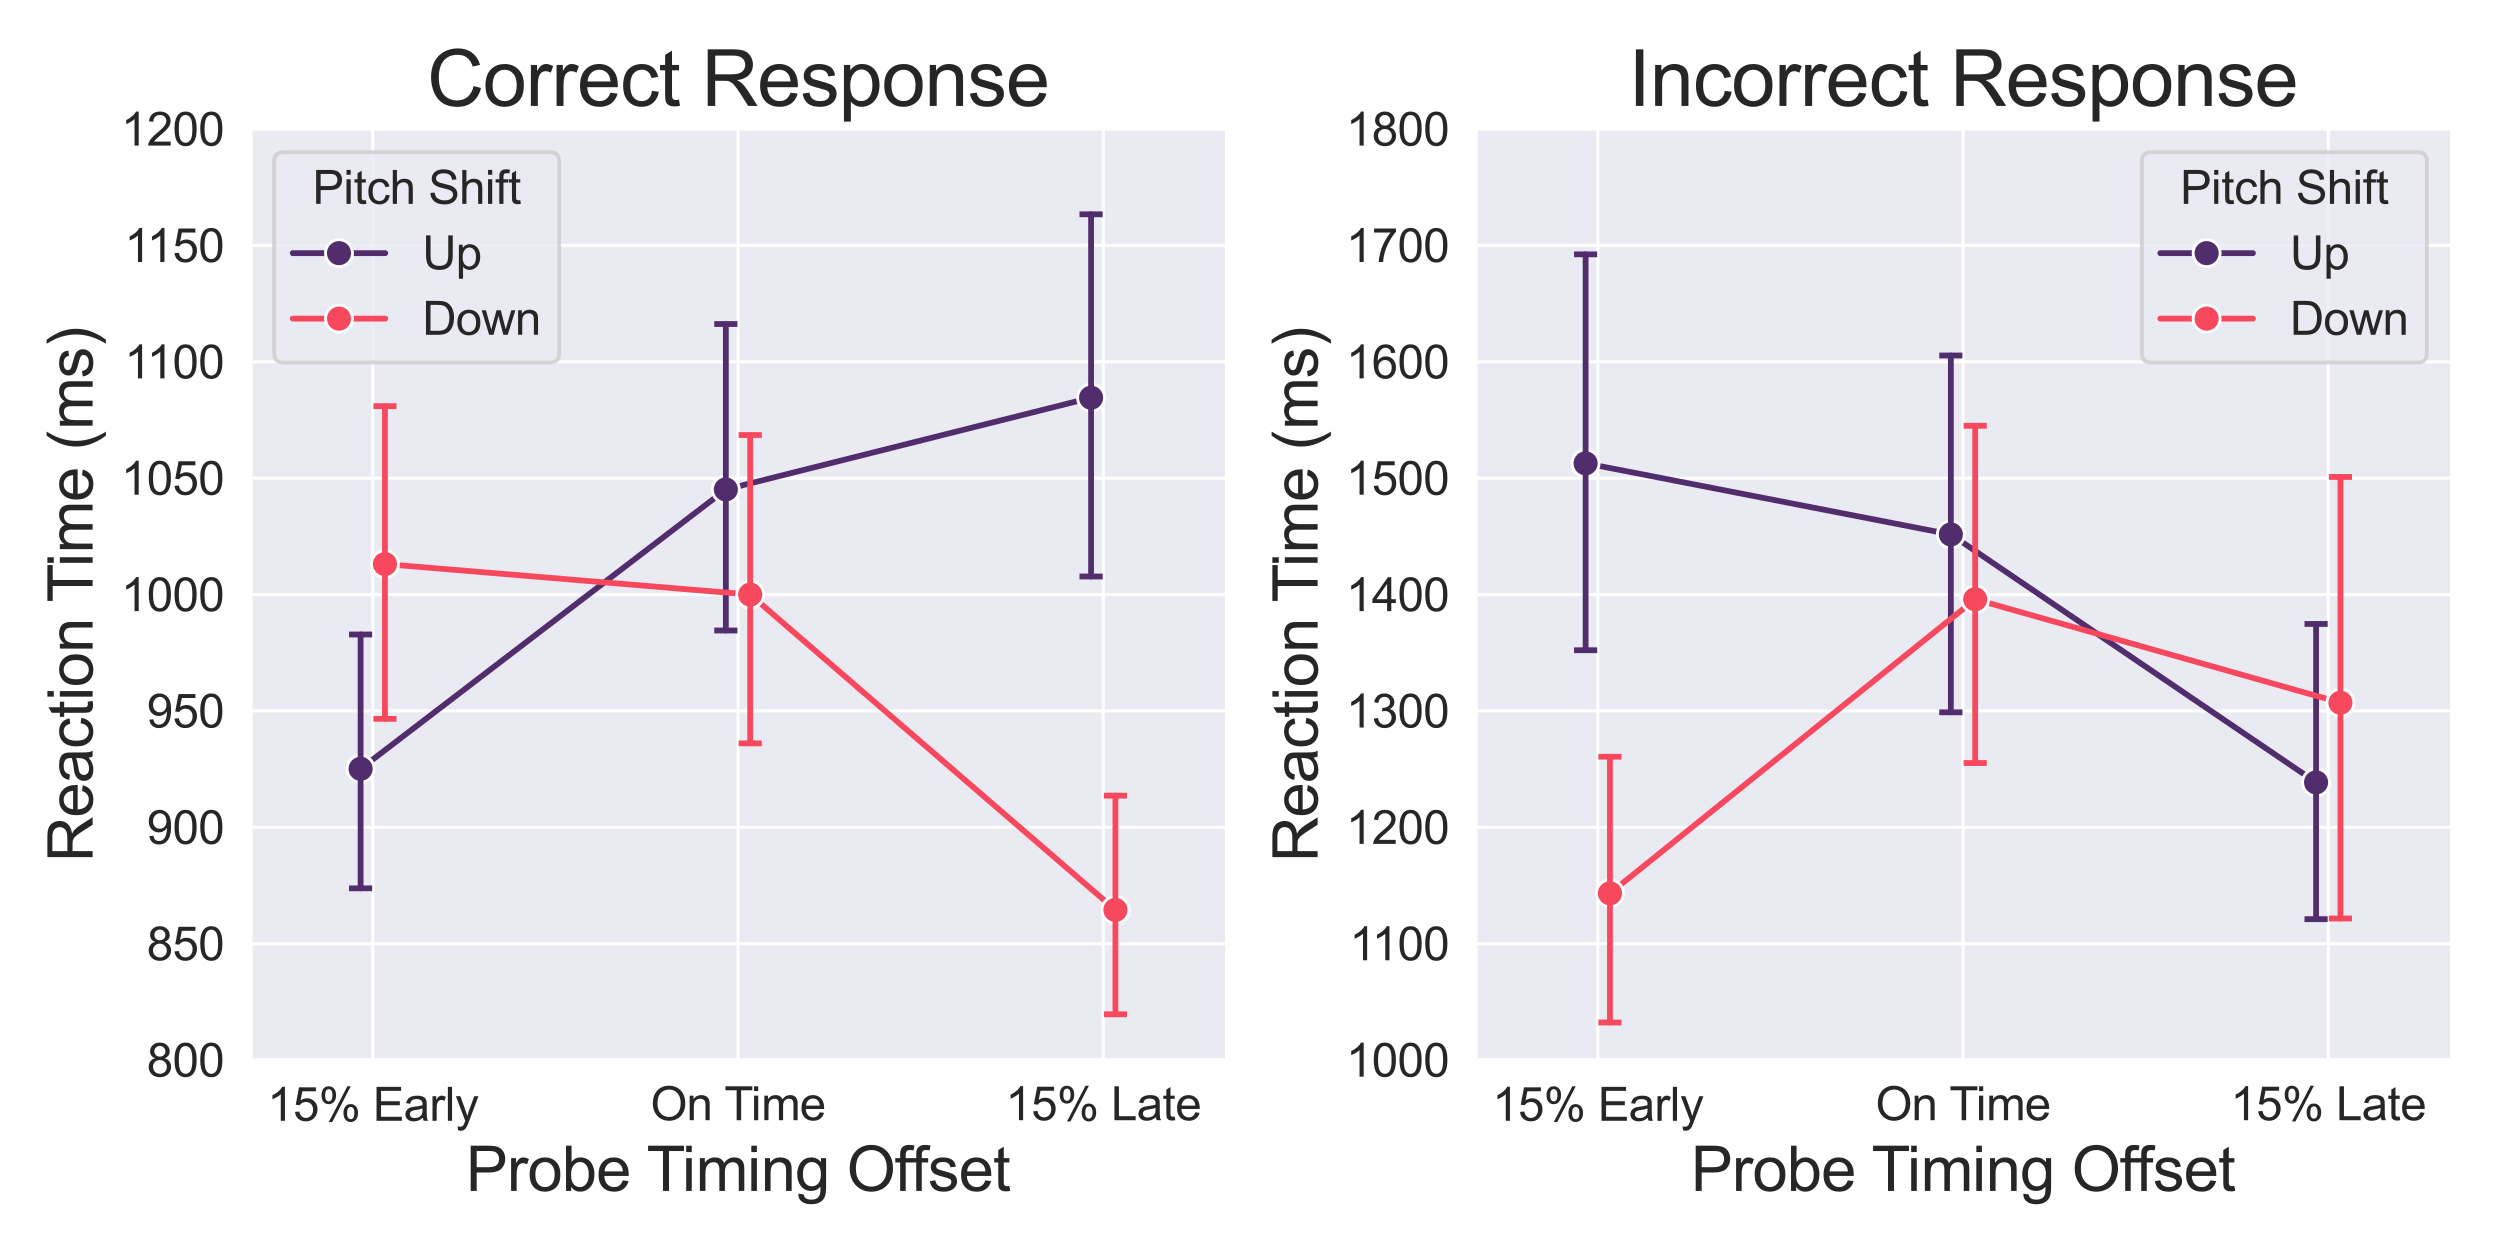 <?xml version="1.0" encoding="utf-8" standalone="no"?>
<!DOCTYPE svg PUBLIC "-//W3C//DTD SVG 1.1//EN"
  "http://www.w3.org/Graphics/SVG/1.1/DTD/svg11.dtd">
<svg xmlns:xlink="http://www.w3.org/1999/xlink" width="648pt" height="324pt" viewBox="0 0 648 324" xmlns="http://www.w3.org/2000/svg" version="1.1">
 <defs>
  <style type="text/css">*{stroke-linejoin: round; stroke-linecap: butt}</style>
 </defs>
 <g id="figure_1">
  <g id="patch_1">
   <path d="M 0 324 
L 648 324 
L 648 0 
L 0 0 
z
" style="fill: #ffffff"/>
  </g>
  <g id="axes_1">
   <g id="patch_2">
    <path d="M 65.067 274.772 
L 317.52 274.772 
L 317.52 33.45 
L 65.067 33.45 
z
" style="fill: #eaeaf2"/>
   </g>
   <g id="matplotlib.axis_1">
    <g id="xtick_1">
     <g id="line2d_1">
      <path d="M 96.624 274.772 
L 96.624 33.45 
" clip-path="url(#p7224789124)" style="fill: none; stroke: #ffffff; stroke-width: 0.8; stroke-linecap: round"/>
     </g>
     <g id="text_1">
      <!-- 15% Early -->
      <g style="fill: #262626" transform="translate(69.279 290.508) scale(0.12 -0.12)">
       <defs>
        <path id="ArialMT-31" d="M 2384 0 
L 1822 0 
L 1822 3584 
Q 1619 3391 1289 3197 
Q 959 3003 697 2906 
L 697 3450 
Q 1169 3672 1522 3987 
Q 1875 4303 2022 4600 
L 2384 4600 
L 2384 0 
z
" transform="scale(0.016)"/>
        <path id="ArialMT-35" d="M 266 1200 
L 856 1250 
Q 922 819 1161 601 
Q 1400 384 1738 384 
Q 2144 384 2425 690 
Q 2706 997 2706 1503 
Q 2706 1984 2436 2262 
Q 2166 2541 1728 2541 
Q 1456 2541 1237 2417 
Q 1019 2294 894 2097 
L 366 2166 
L 809 4519 
L 3088 4519 
L 3088 3981 
L 1259 3981 
L 1013 2750 
Q 1425 3038 1878 3038 
Q 2478 3038 2890 2622 
Q 3303 2206 3303 1553 
Q 3303 931 2941 478 
Q 2500 -78 1738 -78 
Q 1113 -78 717 272 
Q 322 622 266 1200 
z
" transform="scale(0.016)"/>
        <path id="ArialMT-25" d="M 372 3481 
Q 372 3972 619 4315 
Q 866 4659 1334 4659 
Q 1766 4659 2048 4351 
Q 2331 4044 2331 3447 
Q 2331 2866 2045 2552 
Q 1759 2238 1341 2238 
Q 925 2238 648 2547 
Q 372 2856 372 3481 
z
M 1350 4272 
Q 1141 4272 1002 4090 
Q 863 3909 863 3425 
Q 863 2984 1003 2804 
Q 1144 2625 1350 2625 
Q 1563 2625 1702 2806 
Q 1841 2988 1841 3469 
Q 1841 3913 1700 4092 
Q 1559 4272 1350 4272 
z
M 1353 -169 
L 3859 4659 
L 4316 4659 
L 1819 -169 
L 1353 -169 
z
M 3334 1075 
Q 3334 1569 3581 1911 
Q 3828 2253 4300 2253 
Q 4731 2253 5014 1945 
Q 5297 1638 5297 1041 
Q 5297 459 5011 145 
Q 4725 -169 4303 -169 
Q 3888 -169 3611 142 
Q 3334 453 3334 1075 
z
M 4316 1866 
Q 4103 1866 3964 1684 
Q 3825 1503 3825 1019 
Q 3825 581 3965 400 
Q 4106 219 4313 219 
Q 4528 219 4667 400 
Q 4806 581 4806 1063 
Q 4806 1506 4665 1686 
Q 4525 1866 4316 1866 
z
" transform="scale(0.016)"/>
        <path id="ArialMT-20" transform="scale(0.016)"/>
        <path id="ArialMT-45" d="M 506 0 
L 506 4581 
L 3819 4581 
L 3819 4041 
L 1113 4041 
L 1113 2638 
L 3647 2638 
L 3647 2100 
L 1113 2100 
L 1113 541 
L 3925 541 
L 3925 0 
L 506 0 
z
" transform="scale(0.016)"/>
        <path id="ArialMT-61" d="M 2588 409 
Q 2275 144 1986 34 
Q 1697 -75 1366 -75 
Q 819 -75 525 192 
Q 231 459 231 875 
Q 231 1119 342 1320 
Q 453 1522 633 1644 
Q 813 1766 1038 1828 
Q 1203 1872 1538 1913 
Q 2219 1994 2541 2106 
Q 2544 2222 2544 2253 
Q 2544 2597 2384 2738 
Q 2169 2928 1744 2928 
Q 1347 2928 1158 2789 
Q 969 2650 878 2297 
L 328 2372 
Q 403 2725 575 2942 
Q 747 3159 1072 3276 
Q 1397 3394 1825 3394 
Q 2250 3394 2515 3294 
Q 2781 3194 2906 3042 
Q 3031 2891 3081 2659 
Q 3109 2516 3109 2141 
L 3109 1391 
Q 3109 606 3145 398 
Q 3181 191 3288 0 
L 2700 0 
Q 2613 175 2588 409 
z
M 2541 1666 
Q 2234 1541 1622 1453 
Q 1275 1403 1131 1340 
Q 988 1278 909 1158 
Q 831 1038 831 891 
Q 831 666 1001 516 
Q 1172 366 1500 366 
Q 1825 366 2078 508 
Q 2331 650 2450 897 
Q 2541 1088 2541 1459 
L 2541 1666 
z
" transform="scale(0.016)"/>
        <path id="ArialMT-72" d="M 416 0 
L 416 3319 
L 922 3319 
L 922 2816 
Q 1116 3169 1280 3281 
Q 1444 3394 1641 3394 
Q 1925 3394 2219 3213 
L 2025 2691 
Q 1819 2813 1613 2813 
Q 1428 2813 1281 2702 
Q 1134 2591 1072 2394 
Q 978 2094 978 1738 
L 978 0 
L 416 0 
z
" transform="scale(0.016)"/>
        <path id="ArialMT-6c" d="M 409 0 
L 409 4581 
L 972 4581 
L 972 0 
L 409 0 
z
" transform="scale(0.016)"/>
        <path id="ArialMT-79" d="M 397 -1278 
L 334 -750 
Q 519 -800 656 -800 
Q 844 -800 956 -737 
Q 1069 -675 1141 -563 
Q 1194 -478 1313 -144 
Q 1328 -97 1363 -6 
L 103 3319 
L 709 3319 
L 1400 1397 
Q 1534 1031 1641 628 
Q 1738 1016 1872 1384 
L 2581 3319 
L 3144 3319 
L 1881 -56 
Q 1678 -603 1566 -809 
Q 1416 -1088 1222 -1217 
Q 1028 -1347 759 -1347 
Q 597 -1347 397 -1278 
z
" transform="scale(0.016)"/>
       </defs>
       <use xlink:href="#ArialMT-31"/>
       <use xlink:href="#ArialMT-35" x="55.615"/>
       <use xlink:href="#ArialMT-25" x="111.23"/>
       <use xlink:href="#ArialMT-20" x="200.146"/>
       <use xlink:href="#ArialMT-45" x="227.93"/>
       <use xlink:href="#ArialMT-61" x="294.629"/>
       <use xlink:href="#ArialMT-72" x="350.244"/>
       <use xlink:href="#ArialMT-6c" x="383.545"/>
       <use xlink:href="#ArialMT-79" x="405.762"/>
      </g>
     </g>
    </g>
    <g id="xtick_2">
     <g id="line2d_2">
      <path d="M 191.294 274.772 
L 191.294 33.45 
" clip-path="url(#p7224789124)" style="fill: none; stroke: #ffffff; stroke-width: 0.8; stroke-linecap: round"/>
     </g>
     <g id="text_2">
      <!-- On Time -->
      <g style="fill: #262626" transform="translate(168.621 290.362) scale(0.12 -0.12)">
       <defs>
        <path id="ArialMT-4f" d="M 309 2231 
Q 309 3372 921 4017 
Q 1534 4663 2503 4663 
Q 3138 4663 3647 4359 
Q 4156 4056 4423 3514 
Q 4691 2972 4691 2284 
Q 4691 1588 4409 1038 
Q 4128 488 3612 205 
Q 3097 -78 2500 -78 
Q 1853 -78 1343 234 
Q 834 547 571 1087 
Q 309 1628 309 2231 
z
M 934 2222 
Q 934 1394 1379 917 
Q 1825 441 2497 441 
Q 3181 441 3623 922 
Q 4066 1403 4066 2288 
Q 4066 2847 3877 3264 
Q 3688 3681 3323 3911 
Q 2959 4141 2506 4141 
Q 1863 4141 1398 3698 
Q 934 3256 934 2222 
z
" transform="scale(0.016)"/>
        <path id="ArialMT-6e" d="M 422 0 
L 422 3319 
L 928 3319 
L 928 2847 
Q 1294 3394 1984 3394 
Q 2284 3394 2536 3286 
Q 2788 3178 2913 3003 
Q 3038 2828 3088 2588 
Q 3119 2431 3119 2041 
L 3119 0 
L 2556 0 
L 2556 2019 
Q 2556 2363 2490 2533 
Q 2425 2703 2258 2804 
Q 2091 2906 1866 2906 
Q 1506 2906 1245 2678 
Q 984 2450 984 1813 
L 984 0 
L 422 0 
z
" transform="scale(0.016)"/>
        <path id="ArialMT-54" d="M 1659 0 
L 1659 4041 
L 150 4041 
L 150 4581 
L 3781 4581 
L 3781 4041 
L 2266 4041 
L 2266 0 
L 1659 0 
z
" transform="scale(0.016)"/>
        <path id="ArialMT-69" d="M 425 3934 
L 425 4581 
L 988 4581 
L 988 3934 
L 425 3934 
z
M 425 0 
L 425 3319 
L 988 3319 
L 988 0 
L 425 0 
z
" transform="scale(0.016)"/>
        <path id="ArialMT-6d" d="M 422 0 
L 422 3319 
L 925 3319 
L 925 2853 
Q 1081 3097 1340 3245 
Q 1600 3394 1931 3394 
Q 2300 3394 2536 3241 
Q 2772 3088 2869 2813 
Q 3263 3394 3894 3394 
Q 4388 3394 4653 3120 
Q 4919 2847 4919 2278 
L 4919 0 
L 4359 0 
L 4359 2091 
Q 4359 2428 4304 2576 
Q 4250 2725 4106 2815 
Q 3963 2906 3769 2906 
Q 3419 2906 3187 2673 
Q 2956 2441 2956 1928 
L 2956 0 
L 2394 0 
L 2394 2156 
Q 2394 2531 2256 2718 
Q 2119 2906 1806 2906 
Q 1569 2906 1367 2781 
Q 1166 2656 1075 2415 
Q 984 2175 984 1722 
L 984 0 
L 422 0 
z
" transform="scale(0.016)"/>
        <path id="ArialMT-65" d="M 2694 1069 
L 3275 997 
Q 3138 488 2766 206 
Q 2394 -75 1816 -75 
Q 1088 -75 661 373 
Q 234 822 234 1631 
Q 234 2469 665 2931 
Q 1097 3394 1784 3394 
Q 2450 3394 2872 2941 
Q 3294 2488 3294 1666 
Q 3294 1616 3291 1516 
L 816 1516 
Q 847 969 1125 678 
Q 1403 388 1819 388 
Q 2128 388 2347 550 
Q 2566 713 2694 1069 
z
M 847 1978 
L 2700 1978 
Q 2663 2397 2488 2606 
Q 2219 2931 1791 2931 
Q 1403 2931 1139 2672 
Q 875 2413 847 1978 
z
" transform="scale(0.016)"/>
       </defs>
       <use xlink:href="#ArialMT-4f"/>
       <use xlink:href="#ArialMT-6e" x="77.783"/>
       <use xlink:href="#ArialMT-20" x="133.398"/>
       <use xlink:href="#ArialMT-54" x="159.432"/>
       <use xlink:href="#ArialMT-69" x="216.766"/>
       <use xlink:href="#ArialMT-6d" x="238.982"/>
       <use xlink:href="#ArialMT-65" x="322.283"/>
      </g>
     </g>
    </g>
    <g id="xtick_3">
     <g id="line2d_3">
      <path d="M 285.963 274.772 
L 285.963 33.45 
" clip-path="url(#p7224789124)" style="fill: none; stroke: #ffffff; stroke-width: 0.8; stroke-linecap: round"/>
     </g>
     <g id="text_3">
      <!-- 15% Late -->
      <g style="fill: #262626" transform="translate(260.612 290.362) scale(0.12 -0.12)">
       <defs>
        <path id="ArialMT-4c" d="M 469 0 
L 469 4581 
L 1075 4581 
L 1075 541 
L 3331 541 
L 3331 0 
L 469 0 
z
" transform="scale(0.016)"/>
        <path id="ArialMT-74" d="M 1650 503 
L 1731 6 
Q 1494 -44 1306 -44 
Q 1000 -44 831 53 
Q 663 150 594 308 
Q 525 466 525 972 
L 525 2881 
L 113 2881 
L 113 3319 
L 525 3319 
L 525 4141 
L 1084 4478 
L 1084 3319 
L 1650 3319 
L 1650 2881 
L 1084 2881 
L 1084 941 
Q 1084 700 1114 631 
Q 1144 563 1211 522 
Q 1278 481 1403 481 
Q 1497 481 1650 503 
z
" transform="scale(0.016)"/>
       </defs>
       <use xlink:href="#ArialMT-31"/>
       <use xlink:href="#ArialMT-35" x="55.615"/>
       <use xlink:href="#ArialMT-25" x="111.23"/>
       <use xlink:href="#ArialMT-20" x="200.146"/>
       <use xlink:href="#ArialMT-4c" x="227.93"/>
       <use xlink:href="#ArialMT-61" x="283.545"/>
       <use xlink:href="#ArialMT-74" x="339.16"/>
       <use xlink:href="#ArialMT-65" x="366.943"/>
      </g>
     </g>
    </g>
    <g id="text_4">
     <!-- Probe Timing Offset -->
     <g style="fill: #262626" transform="translate(120.741 308.691) scale(0.16 -0.16)">
      <defs>
       <path id="ArialMT-50" d="M 494 0 
L 494 4581 
L 2222 4581 
Q 2678 4581 2919 4538 
Q 3256 4481 3484 4323 
Q 3713 4166 3852 3881 
Q 3991 3597 3991 3256 
Q 3991 2672 3619 2267 
Q 3247 1863 2275 1863 
L 1100 1863 
L 1100 0 
L 494 0 
z
M 1100 2403 
L 2284 2403 
Q 2872 2403 3119 2622 
Q 3366 2841 3366 3238 
Q 3366 3525 3220 3729 
Q 3075 3934 2838 4000 
Q 2684 4041 2272 4041 
L 1100 4041 
L 1100 2403 
z
" transform="scale(0.016)"/>
       <path id="ArialMT-6f" d="M 213 1659 
Q 213 2581 725 3025 
Q 1153 3394 1769 3394 
Q 2453 3394 2887 2945 
Q 3322 2497 3322 1706 
Q 3322 1066 3130 698 
Q 2938 331 2570 128 
Q 2203 -75 1769 -75 
Q 1072 -75 642 372 
Q 213 819 213 1659 
z
M 791 1659 
Q 791 1022 1069 705 
Q 1347 388 1769 388 
Q 2188 388 2466 706 
Q 2744 1025 2744 1678 
Q 2744 2294 2464 2611 
Q 2184 2928 1769 2928 
Q 1347 2928 1069 2612 
Q 791 2297 791 1659 
z
" transform="scale(0.016)"/>
       <path id="ArialMT-62" d="M 941 0 
L 419 0 
L 419 4581 
L 981 4581 
L 981 2947 
Q 1338 3394 1891 3394 
Q 2197 3394 2470 3270 
Q 2744 3147 2920 2923 
Q 3097 2700 3197 2384 
Q 3297 2069 3297 1709 
Q 3297 856 2875 390 
Q 2453 -75 1863 -75 
Q 1275 -75 941 416 
L 941 0 
z
M 934 1684 
Q 934 1088 1097 822 
Q 1363 388 1816 388 
Q 2184 388 2453 708 
Q 2722 1028 2722 1663 
Q 2722 2313 2464 2622 
Q 2206 2931 1841 2931 
Q 1472 2931 1203 2611 
Q 934 2291 934 1684 
z
" transform="scale(0.016)"/>
       <path id="ArialMT-67" d="M 319 -275 
L 866 -356 
Q 900 -609 1056 -725 
Q 1266 -881 1628 -881 
Q 2019 -881 2231 -725 
Q 2444 -569 2519 -288 
Q 2563 -116 2559 434 
Q 2191 0 1641 0 
Q 956 0 581 494 
Q 206 988 206 1678 
Q 206 2153 378 2554 
Q 550 2956 876 3175 
Q 1203 3394 1644 3394 
Q 2231 3394 2613 2919 
L 2613 3319 
L 3131 3319 
L 3131 450 
Q 3131 -325 2973 -648 
Q 2816 -972 2473 -1159 
Q 2131 -1347 1631 -1347 
Q 1038 -1347 672 -1080 
Q 306 -813 319 -275 
z
M 784 1719 
Q 784 1066 1043 766 
Q 1303 466 1694 466 
Q 2081 466 2343 764 
Q 2606 1063 2606 1700 
Q 2606 2309 2336 2618 
Q 2066 2928 1684 2928 
Q 1309 2928 1046 2623 
Q 784 2319 784 1719 
z
" transform="scale(0.016)"/>
       <path id="ArialMT-66" d="M 556 0 
L 556 2881 
L 59 2881 
L 59 3319 
L 556 3319 
L 556 3672 
Q 556 4006 616 4169 
Q 697 4388 901 4523 
Q 1106 4659 1475 4659 
Q 1713 4659 2000 4603 
L 1916 4113 
Q 1741 4144 1584 4144 
Q 1328 4144 1222 4034 
Q 1116 3925 1116 3625 
L 1116 3319 
L 1763 3319 
L 1763 2881 
L 1116 2881 
L 1116 0 
L 556 0 
z
" transform="scale(0.016)"/>
       <path id="ArialMT-73" d="M 197 991 
L 753 1078 
Q 800 744 1014 566 
Q 1228 388 1613 388 
Q 2000 388 2187 545 
Q 2375 703 2375 916 
Q 2375 1106 2209 1216 
Q 2094 1291 1634 1406 
Q 1016 1563 777 1677 
Q 538 1791 414 1992 
Q 291 2194 291 2438 
Q 291 2659 392 2848 
Q 494 3038 669 3163 
Q 800 3259 1026 3326 
Q 1253 3394 1513 3394 
Q 1903 3394 2198 3281 
Q 2494 3169 2634 2976 
Q 2775 2784 2828 2463 
L 2278 2388 
Q 2241 2644 2061 2787 
Q 1881 2931 1553 2931 
Q 1166 2931 1000 2803 
Q 834 2675 834 2503 
Q 834 2394 903 2306 
Q 972 2216 1119 2156 
Q 1203 2125 1616 2013 
Q 2213 1853 2448 1751 
Q 2684 1650 2818 1456 
Q 2953 1263 2953 975 
Q 2953 694 2789 445 
Q 2625 197 2315 61 
Q 2006 -75 1616 -75 
Q 969 -75 630 194 
Q 291 463 197 991 
z
" transform="scale(0.016)"/>
      </defs>
      <use xlink:href="#ArialMT-50"/>
      <use xlink:href="#ArialMT-72" x="66.699"/>
      <use xlink:href="#ArialMT-6f" x="100"/>
      <use xlink:href="#ArialMT-62" x="155.615"/>
      <use xlink:href="#ArialMT-65" x="211.23"/>
      <use xlink:href="#ArialMT-20" x="266.846"/>
      <use xlink:href="#ArialMT-54" x="292.879"/>
      <use xlink:href="#ArialMT-69" x="350.213"/>
      <use xlink:href="#ArialMT-6d" x="372.43"/>
      <use xlink:href="#ArialMT-69" x="455.73"/>
      <use xlink:href="#ArialMT-6e" x="477.947"/>
      <use xlink:href="#ArialMT-67" x="533.562"/>
      <use xlink:href="#ArialMT-20" x="589.178"/>
      <use xlink:href="#ArialMT-4f" x="616.961"/>
      <use xlink:href="#ArialMT-66" x="694.744"/>
      <use xlink:href="#ArialMT-66" x="720.777"/>
      <use xlink:href="#ArialMT-73" x="748.561"/>
      <use xlink:href="#ArialMT-65" x="798.561"/>
      <use xlink:href="#ArialMT-74" x="854.176"/>
     </g>
    </g>
   </g>
   <g id="matplotlib.axis_2">
    <g id="ytick_1">
     <g id="line2d_4">
      <path d="M 65.067 274.772 
L 317.52 274.772 
" clip-path="url(#p7224789124)" style="fill: none; stroke: #ffffff; stroke-width: 0.8; stroke-linecap: round"/>
     </g>
     <g id="text_5">
      <!-- 800 -->
      <g style="fill: #262626" transform="translate(38.048 279.067) scale(0.12 -0.12)">
       <defs>
        <path id="ArialMT-38" d="M 1131 2484 
Q 781 2613 612 2850 
Q 444 3088 444 3419 
Q 444 3919 803 4259 
Q 1163 4600 1759 4600 
Q 2359 4600 2725 4251 
Q 3091 3903 3091 3403 
Q 3091 3084 2923 2848 
Q 2756 2613 2416 2484 
Q 2838 2347 3058 2040 
Q 3278 1734 3278 1309 
Q 3278 722 2862 322 
Q 2447 -78 1769 -78 
Q 1091 -78 675 323 
Q 259 725 259 1325 
Q 259 1772 486 2073 
Q 713 2375 1131 2484 
z
M 1019 3438 
Q 1019 3113 1228 2906 
Q 1438 2700 1772 2700 
Q 2097 2700 2305 2904 
Q 2513 3109 2513 3406 
Q 2513 3716 2298 3927 
Q 2084 4138 1766 4138 
Q 1444 4138 1231 3931 
Q 1019 3725 1019 3438 
z
M 838 1322 
Q 838 1081 952 856 
Q 1066 631 1291 507 
Q 1516 384 1775 384 
Q 2178 384 2440 643 
Q 2703 903 2703 1303 
Q 2703 1709 2433 1975 
Q 2163 2241 1756 2241 
Q 1359 2241 1098 1978 
Q 838 1716 838 1322 
z
" transform="scale(0.016)"/>
        <path id="ArialMT-30" d="M 266 2259 
Q 266 3072 433 3567 
Q 600 4063 929 4331 
Q 1259 4600 1759 4600 
Q 2128 4600 2406 4451 
Q 2684 4303 2865 4023 
Q 3047 3744 3150 3342 
Q 3253 2941 3253 2259 
Q 3253 1453 3087 958 
Q 2922 463 2592 192 
Q 2263 -78 1759 -78 
Q 1097 -78 719 397 
Q 266 969 266 2259 
z
M 844 2259 
Q 844 1131 1108 757 
Q 1372 384 1759 384 
Q 2147 384 2411 759 
Q 2675 1134 2675 2259 
Q 2675 3391 2411 3762 
Q 2147 4134 1753 4134 
Q 1366 4134 1134 3806 
Q 844 3388 844 2259 
z
" transform="scale(0.016)"/>
       </defs>
       <use xlink:href="#ArialMT-38"/>
       <use xlink:href="#ArialMT-30" x="55.615"/>
       <use xlink:href="#ArialMT-30" x="111.23"/>
      </g>
     </g>
    </g>
    <g id="ytick_2">
     <g id="line2d_5">
      <path d="M 65.067 244.607 
L 317.52 244.607 
" clip-path="url(#p7224789124)" style="fill: none; stroke: #ffffff; stroke-width: 0.8; stroke-linecap: round"/>
     </g>
     <g id="text_6">
      <!-- 850 -->
      <g style="fill: #262626" transform="translate(38.048 248.902) scale(0.12 -0.12)">
       <use xlink:href="#ArialMT-38"/>
       <use xlink:href="#ArialMT-35" x="55.615"/>
       <use xlink:href="#ArialMT-30" x="111.23"/>
      </g>
     </g>
    </g>
    <g id="ytick_3">
     <g id="line2d_6">
      <path d="M 65.067 214.442 
L 317.52 214.442 
" clip-path="url(#p7224789124)" style="fill: none; stroke: #ffffff; stroke-width: 0.8; stroke-linecap: round"/>
     </g>
     <g id="text_7">
      <!-- 900 -->
      <g style="fill: #262626" transform="translate(38.048 218.737) scale(0.12 -0.12)">
       <defs>
        <path id="ArialMT-39" d="M 350 1059 
L 891 1109 
Q 959 728 1153 556 
Q 1347 384 1650 384 
Q 1909 384 2104 503 
Q 2300 622 2425 820 
Q 2550 1019 2634 1356 
Q 2719 1694 2719 2044 
Q 2719 2081 2716 2156 
Q 2547 1888 2255 1720 
Q 1963 1553 1622 1553 
Q 1053 1553 659 1965 
Q 266 2378 266 3053 
Q 266 3750 677 4175 
Q 1088 4600 1706 4600 
Q 2153 4600 2523 4359 
Q 2894 4119 3086 3673 
Q 3278 3228 3278 2384 
Q 3278 1506 3087 986 
Q 2897 466 2520 194 
Q 2144 -78 1638 -78 
Q 1100 -78 759 220 
Q 419 519 350 1059 
z
M 2653 3081 
Q 2653 3566 2395 3850 
Q 2138 4134 1775 4134 
Q 1400 4134 1122 3828 
Q 844 3522 844 3034 
Q 844 2597 1108 2323 
Q 1372 2050 1759 2050 
Q 2150 2050 2401 2323 
Q 2653 2597 2653 3081 
z
" transform="scale(0.016)"/>
       </defs>
       <use xlink:href="#ArialMT-39"/>
       <use xlink:href="#ArialMT-30" x="55.615"/>
       <use xlink:href="#ArialMT-30" x="111.23"/>
      </g>
     </g>
    </g>
    <g id="ytick_4">
     <g id="line2d_7">
      <path d="M 65.067 184.277 
L 317.52 184.277 
" clip-path="url(#p7224789124)" style="fill: none; stroke: #ffffff; stroke-width: 0.8; stroke-linecap: round"/>
     </g>
     <g id="text_8">
      <!-- 950 -->
      <g style="fill: #262626" transform="translate(38.048 188.571) scale(0.12 -0.12)">
       <use xlink:href="#ArialMT-39"/>
       <use xlink:href="#ArialMT-35" x="55.615"/>
       <use xlink:href="#ArialMT-30" x="111.23"/>
      </g>
     </g>
    </g>
    <g id="ytick_5">
     <g id="line2d_8">
      <path d="M 65.067 154.111 
L 317.52 154.111 
" clip-path="url(#p7224789124)" style="fill: none; stroke: #ffffff; stroke-width: 0.8; stroke-linecap: round"/>
     </g>
     <g id="text_9">
      <!-- 1000 -->
      <g style="fill: #262626" transform="translate(31.375 158.406) scale(0.12 -0.12)">
       <use xlink:href="#ArialMT-31"/>
       <use xlink:href="#ArialMT-30" x="55.615"/>
       <use xlink:href="#ArialMT-30" x="111.23"/>
       <use xlink:href="#ArialMT-30" x="166.846"/>
      </g>
     </g>
    </g>
    <g id="ytick_6">
     <g id="line2d_9">
      <path d="M 65.067 123.946 
L 317.52 123.946 
" clip-path="url(#p7224789124)" style="fill: none; stroke: #ffffff; stroke-width: 0.8; stroke-linecap: round"/>
     </g>
     <g id="text_10">
      <!-- 1050 -->
      <g style="fill: #262626" transform="translate(31.375 128.241) scale(0.12 -0.12)">
       <use xlink:href="#ArialMT-31"/>
       <use xlink:href="#ArialMT-30" x="55.615"/>
       <use xlink:href="#ArialMT-35" x="111.23"/>
       <use xlink:href="#ArialMT-30" x="166.846"/>
      </g>
     </g>
    </g>
    <g id="ytick_7">
     <g id="line2d_10">
      <path d="M 65.067 93.781 
L 317.52 93.781 
" clip-path="url(#p7224789124)" style="fill: none; stroke: #ffffff; stroke-width: 0.8; stroke-linecap: round"/>
     </g>
     <g id="text_11">
      <!-- 1100 -->
      <g style="fill: #262626" transform="translate(32.26 98.075) scale(0.12 -0.12)">
       <use xlink:href="#ArialMT-31"/>
       <use xlink:href="#ArialMT-31" x="48.24"/>
       <use xlink:href="#ArialMT-30" x="103.855"/>
       <use xlink:href="#ArialMT-30" x="159.471"/>
      </g>
     </g>
    </g>
    <g id="ytick_8">
     <g id="line2d_11">
      <path d="M 65.067 63.615 
L 317.52 63.615 
" clip-path="url(#p7224789124)" style="fill: none; stroke: #ffffff; stroke-width: 0.8; stroke-linecap: round"/>
     </g>
     <g id="text_12">
      <!-- 1150 -->
      <g style="fill: #262626" transform="translate(32.26 67.91) scale(0.12 -0.12)">
       <use xlink:href="#ArialMT-31"/>
       <use xlink:href="#ArialMT-31" x="48.24"/>
       <use xlink:href="#ArialMT-35" x="103.855"/>
       <use xlink:href="#ArialMT-30" x="159.471"/>
      </g>
     </g>
    </g>
    <g id="ytick_9">
     <g id="line2d_12">
      <path d="M 65.067 33.45 
L 317.52 33.45 
" clip-path="url(#p7224789124)" style="fill: none; stroke: #ffffff; stroke-width: 0.8; stroke-linecap: round"/>
     </g>
     <g id="text_13">
      <!-- 1200 -->
      <g style="fill: #262626" transform="translate(31.375 37.745) scale(0.12 -0.12)">
       <defs>
        <path id="ArialMT-32" d="M 3222 541 
L 3222 0 
L 194 0 
Q 188 203 259 391 
Q 375 700 629 1000 
Q 884 1300 1366 1694 
Q 2113 2306 2375 2664 
Q 2638 3022 2638 3341 
Q 2638 3675 2398 3904 
Q 2159 4134 1775 4134 
Q 1369 4134 1125 3890 
Q 881 3647 878 3216 
L 300 3275 
Q 359 3922 746 4261 
Q 1134 4600 1788 4600 
Q 2447 4600 2831 4234 
Q 3216 3869 3216 3328 
Q 3216 3053 3103 2787 
Q 2991 2522 2730 2228 
Q 2469 1934 1863 1422 
Q 1356 997 1212 845 
Q 1069 694 975 541 
L 3222 541 
z
" transform="scale(0.016)"/>
       </defs>
       <use xlink:href="#ArialMT-31"/>
       <use xlink:href="#ArialMT-32" x="55.615"/>
       <use xlink:href="#ArialMT-30" x="111.23"/>
       <use xlink:href="#ArialMT-30" x="166.846"/>
      </g>
     </g>
    </g>
    <g id="text_14">
     <!-- Reaction Time (ms) -->
     <g style="fill: #262626" transform="translate(24.008 223.456) rotate(-90) scale(0.16 -0.16)">
      <defs>
       <path id="ArialMT-52" d="M 503 0 
L 503 4581 
L 2534 4581 
Q 3147 4581 3465 4457 
Q 3784 4334 3975 4021 
Q 4166 3709 4166 3331 
Q 4166 2844 3850 2509 
Q 3534 2175 2875 2084 
Q 3116 1969 3241 1856 
Q 3506 1613 3744 1247 
L 4541 0 
L 3778 0 
L 3172 953 
Q 2906 1366 2734 1584 
Q 2563 1803 2427 1890 
Q 2291 1978 2150 2013 
Q 2047 2034 1813 2034 
L 1109 2034 
L 1109 0 
L 503 0 
z
M 1109 2559 
L 2413 2559 
Q 2828 2559 3062 2645 
Q 3297 2731 3419 2920 
Q 3541 3109 3541 3331 
Q 3541 3656 3305 3865 
Q 3069 4075 2559 4075 
L 1109 4075 
L 1109 2559 
z
" transform="scale(0.016)"/>
       <path id="ArialMT-63" d="M 2588 1216 
L 3141 1144 
Q 3050 572 2676 248 
Q 2303 -75 1759 -75 
Q 1078 -75 664 370 
Q 250 816 250 1647 
Q 250 2184 428 2587 
Q 606 2991 970 3192 
Q 1334 3394 1763 3394 
Q 2303 3394 2647 3120 
Q 2991 2847 3088 2344 
L 2541 2259 
Q 2463 2594 2264 2762 
Q 2066 2931 1784 2931 
Q 1359 2931 1093 2626 
Q 828 2322 828 1663 
Q 828 994 1084 691 
Q 1341 388 1753 388 
Q 2084 388 2306 591 
Q 2528 794 2588 1216 
z
" transform="scale(0.016)"/>
       <path id="ArialMT-28" d="M 1497 -1347 
Q 1031 -759 709 28 
Q 388 816 388 1659 
Q 388 2403 628 3084 
Q 909 3875 1497 4659 
L 1900 4659 
Q 1522 4009 1400 3731 
Q 1209 3300 1100 2831 
Q 966 2247 966 1656 
Q 966 153 1900 -1347 
L 1497 -1347 
z
" transform="scale(0.016)"/>
       <path id="ArialMT-29" d="M 791 -1347 
L 388 -1347 
Q 1322 153 1322 1656 
Q 1322 2244 1188 2822 
Q 1081 3291 891 3722 
Q 769 4003 388 4659 
L 791 4659 
Q 1378 3875 1659 3084 
Q 1900 2403 1900 1659 
Q 1900 816 1576 28 
Q 1253 -759 791 -1347 
z
" transform="scale(0.016)"/>
      </defs>
      <use xlink:href="#ArialMT-52"/>
      <use xlink:href="#ArialMT-65" x="72.217"/>
      <use xlink:href="#ArialMT-61" x="127.832"/>
      <use xlink:href="#ArialMT-63" x="183.447"/>
      <use xlink:href="#ArialMT-74" x="233.447"/>
      <use xlink:href="#ArialMT-69" x="261.23"/>
      <use xlink:href="#ArialMT-6f" x="283.447"/>
      <use xlink:href="#ArialMT-6e" x="339.062"/>
      <use xlink:href="#ArialMT-20" x="394.678"/>
      <use xlink:href="#ArialMT-54" x="420.711"/>
      <use xlink:href="#ArialMT-69" x="478.045"/>
      <use xlink:href="#ArialMT-6d" x="500.262"/>
      <use xlink:href="#ArialMT-65" x="583.562"/>
      <use xlink:href="#ArialMT-20" x="639.178"/>
      <use xlink:href="#ArialMT-28" x="666.961"/>
      <use xlink:href="#ArialMT-6d" x="700.262"/>
      <use xlink:href="#ArialMT-73" x="783.562"/>
      <use xlink:href="#ArialMT-29" x="833.562"/>
     </g>
    </g>
   </g>
   <g id="line2d_13">
    <path d="M 93.468 199.273 
L 188.138 126.871 
L 282.808 103.085 
" clip-path="url(#p7224789124)" style="fill: none; stroke: #512d6d; stroke-width: 1.5; stroke-linecap: round"/>
    <defs>
     <path id="m6d7072f6a7" d="M 0 3.5 
C 0.928 3.5 1.819 3.131 2.475 2.475 
C 3.131 1.819 3.5 0.928 3.5 0 
C 3.5 -0.928 3.131 -1.819 2.475 -2.475 
C 1.819 -3.131 0.928 -3.5 0 -3.5 
C -0.928 -3.5 -1.819 -3.131 -2.475 -2.475 
C -3.131 -1.819 -3.5 -0.928 -3.5 0 
C -3.5 0.928 -3.131 1.819 -2.475 2.475 
C -1.819 3.131 -0.928 3.5 0 3.5 
z
" style="stroke: #ffffff; stroke-width: 0.75"/>
    </defs>
    <g clip-path="url(#p7224789124)">
     <use xlink:href="#m6d7072f6a7" x="93.468" y="199.273" style="fill: #512d6d; stroke: #ffffff; stroke-width: 0.75"/>
     <use xlink:href="#m6d7072f6a7" x="188.138" y="126.871" style="fill: #512d6d; stroke: #ffffff; stroke-width: 0.75"/>
     <use xlink:href="#m6d7072f6a7" x="282.808" y="103.085" style="fill: #512d6d; stroke: #ffffff; stroke-width: 0.75"/>
    </g>
   </g>
   <g id="LineCollection_1">
    <path d="M 93.468 230.257 
L 93.468 164.456 
" clip-path="url(#p7224789124)" style="fill: none; stroke: #512d6d; stroke-width: 1.5; stroke-linecap: round"/>
    <path d="M 188.138 163.42 
L 188.138 83.993 
" clip-path="url(#p7224789124)" style="fill: none; stroke: #512d6d; stroke-width: 1.5; stroke-linecap: round"/>
    <path d="M 282.808 149.422 
L 282.808 55.542 
" clip-path="url(#p7224789124)" style="fill: none; stroke: #512d6d; stroke-width: 1.5; stroke-linecap: round"/>
   </g>
   <g id="line2d_14">
    <defs>
     <path id="mb969481c86" d="M 3 0 
L -3 -0 
" style="stroke: #512d6d; stroke-width: 1.5"/>
    </defs>
    <g clip-path="url(#p7224789124)">
     <use xlink:href="#mb969481c86" x="93.468" y="230.257" style="fill: #512d6d; stroke: #512d6d; stroke-width: 1.5"/>
     <use xlink:href="#mb969481c86" x="188.138" y="163.42" style="fill: #512d6d; stroke: #512d6d; stroke-width: 1.5"/>
     <use xlink:href="#mb969481c86" x="282.808" y="149.422" style="fill: #512d6d; stroke: #512d6d; stroke-width: 1.5"/>
    </g>
   </g>
   <g id="line2d_15">
    <g clip-path="url(#p7224789124)">
     <use xlink:href="#mb969481c86" x="93.468" y="164.456" style="fill: #512d6d; stroke: #512d6d; stroke-width: 1.5"/>
     <use xlink:href="#mb969481c86" x="188.138" y="83.993" style="fill: #512d6d; stroke: #512d6d; stroke-width: 1.5"/>
     <use xlink:href="#mb969481c86" x="282.808" y="55.542" style="fill: #512d6d; stroke: #512d6d; stroke-width: 1.5"/>
    </g>
   </g>
   <g id="line2d_16">
    <path d="M 99.78 146.206 
L 194.449 154.113 
L 289.119 235.854 
" clip-path="url(#p7224789124)" style="fill: none; stroke: #f8485e; stroke-width: 1.5; stroke-linecap: round"/>
    <defs>
     <path id="m967ff1e7d6" d="M 0 3.5 
C 0.928 3.5 1.819 3.131 2.475 2.475 
C 3.131 1.819 3.5 0.928 3.5 0 
C 3.5 -0.928 3.131 -1.819 2.475 -2.475 
C 1.819 -3.131 0.928 -3.5 0 -3.5 
C -0.928 -3.5 -1.819 -3.131 -2.475 -2.475 
C -3.131 -1.819 -3.5 -0.928 -3.5 0 
C -3.5 0.928 -3.131 1.819 -2.475 2.475 
C -1.819 3.131 -0.928 3.5 0 3.5 
z
" style="stroke: #ffffff; stroke-width: 0.75"/>
    </defs>
    <g clip-path="url(#p7224789124)">
     <use xlink:href="#m967ff1e7d6" x="99.78" y="146.206" style="fill: #f8485e; stroke: #ffffff; stroke-width: 0.75"/>
     <use xlink:href="#m967ff1e7d6" x="194.449" y="154.113" style="fill: #f8485e; stroke: #ffffff; stroke-width: 0.75"/>
     <use xlink:href="#m967ff1e7d6" x="289.119" y="235.854" style="fill: #f8485e; stroke: #ffffff; stroke-width: 0.75"/>
    </g>
   </g>
   <g id="LineCollection_2">
    <path d="M 99.78 186.329 
L 99.78 105.276 
" clip-path="url(#p7224789124)" style="fill: none; stroke: #f8485e; stroke-width: 1.5; stroke-linecap: round"/>
    <path d="M 194.449 192.678 
L 194.449 112.764 
" clip-path="url(#p7224789124)" style="fill: none; stroke: #f8485e; stroke-width: 1.5; stroke-linecap: round"/>
    <path d="M 289.119 262.912 
L 289.119 206.224 
" clip-path="url(#p7224789124)" style="fill: none; stroke: #f8485e; stroke-width: 1.5; stroke-linecap: round"/>
   </g>
   <g id="line2d_17">
    <defs>
     <path id="m4ece7d02ff" d="M 3 0 
L -3 -0 
" style="stroke: #f8485e; stroke-width: 1.5"/>
    </defs>
    <g clip-path="url(#p7224789124)">
     <use xlink:href="#m4ece7d02ff" x="99.78" y="186.329" style="fill: #f8485e; stroke: #f8485e; stroke-width: 1.5"/>
     <use xlink:href="#m4ece7d02ff" x="194.449" y="192.678" style="fill: #f8485e; stroke: #f8485e; stroke-width: 1.5"/>
     <use xlink:href="#m4ece7d02ff" x="289.119" y="262.912" style="fill: #f8485e; stroke: #f8485e; stroke-width: 1.5"/>
    </g>
   </g>
   <g id="line2d_18">
    <g clip-path="url(#p7224789124)">
     <use xlink:href="#m4ece7d02ff" x="99.78" y="105.276" style="fill: #f8485e; stroke: #f8485e; stroke-width: 1.5"/>
     <use xlink:href="#m4ece7d02ff" x="194.449" y="112.764" style="fill: #f8485e; stroke: #f8485e; stroke-width: 1.5"/>
     <use xlink:href="#m4ece7d02ff" x="289.119" y="206.224" style="fill: #f8485e; stroke: #f8485e; stroke-width: 1.5"/>
    </g>
   </g>
   <g id="line2d_19"/>
   <g id="line2d_20"/>
   <g id="line2d_21"/>
   <g id="line2d_22"/>
   <g id="patch_3">
    <path d="M 65.067 274.772 
L 65.067 33.45 
" style="fill: none; stroke: #ffffff; stroke-width: 0.8; stroke-linejoin: miter; stroke-linecap: square"/>
   </g>
   <g id="patch_4">
    <path d="M 65.067 274.772 
L 317.52 274.772 
" style="fill: none; stroke: #ffffff; stroke-width: 0.8; stroke-linejoin: miter; stroke-linecap: square"/>
   </g>
   <g id="text_15">
    <!-- Correct Response -->
    <g style="fill: #262626" transform="translate(110.708 27.45) scale(0.2 -0.2)">
     <defs>
      <path id="ArialMT-43" d="M 3763 1606 
L 4369 1453 
Q 4178 706 3683 314 
Q 3188 -78 2472 -78 
Q 1731 -78 1267 223 
Q 803 525 561 1097 
Q 319 1669 319 2325 
Q 319 3041 592 3573 
Q 866 4106 1370 4382 
Q 1875 4659 2481 4659 
Q 3169 4659 3637 4309 
Q 4106 3959 4291 3325 
L 3694 3184 
Q 3534 3684 3231 3912 
Q 2928 4141 2469 4141 
Q 1941 4141 1586 3887 
Q 1231 3634 1087 3207 
Q 944 2781 944 2328 
Q 944 1744 1114 1308 
Q 1284 872 1643 656 
Q 2003 441 2422 441 
Q 2931 441 3284 734 
Q 3638 1028 3763 1606 
z
" transform="scale(0.016)"/>
      <path id="ArialMT-70" d="M 422 -1272 
L 422 3319 
L 934 3319 
L 934 2888 
Q 1116 3141 1344 3267 
Q 1572 3394 1897 3394 
Q 2322 3394 2647 3175 
Q 2972 2956 3137 2557 
Q 3303 2159 3303 1684 
Q 3303 1175 3120 767 
Q 2938 359 2589 142 
Q 2241 -75 1856 -75 
Q 1575 -75 1351 44 
Q 1128 163 984 344 
L 984 -1272 
L 422 -1272 
z
M 931 1641 
Q 931 1000 1190 694 
Q 1450 388 1819 388 
Q 2194 388 2461 705 
Q 2728 1022 2728 1688 
Q 2728 2322 2467 2637 
Q 2206 2953 1844 2953 
Q 1484 2953 1207 2617 
Q 931 2281 931 1641 
z
" transform="scale(0.016)"/>
     </defs>
     <use xlink:href="#ArialMT-43"/>
     <use xlink:href="#ArialMT-6f" x="72.217"/>
     <use xlink:href="#ArialMT-72" x="127.832"/>
     <use xlink:href="#ArialMT-72" x="161.133"/>
     <use xlink:href="#ArialMT-65" x="194.434"/>
     <use xlink:href="#ArialMT-63" x="250.049"/>
     <use xlink:href="#ArialMT-74" x="300.049"/>
     <use xlink:href="#ArialMT-20" x="327.832"/>
     <use xlink:href="#ArialMT-52" x="355.615"/>
     <use xlink:href="#ArialMT-65" x="427.832"/>
     <use xlink:href="#ArialMT-73" x="483.447"/>
     <use xlink:href="#ArialMT-70" x="533.447"/>
     <use xlink:href="#ArialMT-6f" x="589.062"/>
     <use xlink:href="#ArialMT-6e" x="644.678"/>
     <use xlink:href="#ArialMT-73" x="700.293"/>
     <use xlink:href="#ArialMT-65" x="750.293"/>
    </g>
   </g>
   <g id="legend_1">
    <g id="patch_5">
     <path d="M 73.468 93.973 
L 142.546 93.973 
Q 144.946 93.973 144.946 91.573 
L 144.946 41.85 
Q 144.946 39.45 142.546 39.45 
L 73.468 39.45 
Q 71.067 39.45 71.067 41.85 
L 71.067 91.573 
Q 71.067 93.973 73.468 93.973 
z
" style="fill: #eaeaf2; opacity: 0.8; stroke: #cccccc; stroke-linejoin: miter"/>
    </g>
    <g id="text_16">
     <!-- Pitch Shift -->
     <g style="fill: #262626" transform="translate(80.996 52.839) scale(0.12 -0.12)">
      <defs>
       <path id="ArialMT-68" d="M 422 0 
L 422 4581 
L 984 4581 
L 984 2938 
Q 1378 3394 1978 3394 
Q 2347 3394 2619 3248 
Q 2891 3103 3008 2847 
Q 3125 2591 3125 2103 
L 3125 0 
L 2563 0 
L 2563 2103 
Q 2563 2525 2380 2717 
Q 2197 2909 1863 2909 
Q 1613 2909 1392 2779 
Q 1172 2650 1078 2428 
Q 984 2206 984 1816 
L 984 0 
L 422 0 
z
" transform="scale(0.016)"/>
       <path id="ArialMT-53" d="M 288 1472 
L 859 1522 
Q 900 1178 1048 958 
Q 1197 738 1509 602 
Q 1822 466 2213 466 
Q 2559 466 2825 569 
Q 3091 672 3220 851 
Q 3350 1031 3350 1244 
Q 3350 1459 3225 1620 
Q 3100 1781 2813 1891 
Q 2628 1963 1997 2114 
Q 1366 2266 1113 2400 
Q 784 2572 623 2826 
Q 463 3081 463 3397 
Q 463 3744 659 4045 
Q 856 4347 1234 4503 
Q 1613 4659 2075 4659 
Q 2584 4659 2973 4495 
Q 3363 4331 3572 4012 
Q 3781 3694 3797 3291 
L 3216 3247 
Q 3169 3681 2898 3903 
Q 2628 4125 2100 4125 
Q 1550 4125 1298 3923 
Q 1047 3722 1047 3438 
Q 1047 3191 1225 3031 
Q 1400 2872 2139 2705 
Q 2878 2538 3153 2413 
Q 3553 2228 3743 1945 
Q 3934 1663 3934 1294 
Q 3934 928 3725 604 
Q 3516 281 3123 101 
Q 2731 -78 2241 -78 
Q 1619 -78 1198 103 
Q 778 284 539 648 
Q 300 1013 288 1472 
z
" transform="scale(0.016)"/>
      </defs>
      <use xlink:href="#ArialMT-50"/>
      <use xlink:href="#ArialMT-69" x="66.699"/>
      <use xlink:href="#ArialMT-74" x="88.916"/>
      <use xlink:href="#ArialMT-63" x="116.699"/>
      <use xlink:href="#ArialMT-68" x="166.699"/>
      <use xlink:href="#ArialMT-20" x="222.314"/>
      <use xlink:href="#ArialMT-53" x="250.098"/>
      <use xlink:href="#ArialMT-68" x="316.797"/>
      <use xlink:href="#ArialMT-69" x="372.412"/>
      <use xlink:href="#ArialMT-66" x="394.629"/>
      <use xlink:href="#ArialMT-74" x="422.412"/>
     </g>
    </g>
    <g id="line2d_23">
     <path d="M 75.868 65.614 
L 87.868 65.614 
L 99.868 65.614 
" style="fill: none; stroke: #512d6d; stroke-width: 1.5; stroke-linecap: round"/>
     <g>
      <use xlink:href="#m6d7072f6a7" x="87.868" y="65.614" style="fill: #512d6d; stroke: #ffffff; stroke-width: 0.75"/>
     </g>
    </g>
    <g id="text_17">
     <!-- Up -->
     <g style="fill: #262626" transform="translate(109.468 69.814) scale(0.12 -0.12)">
      <defs>
       <path id="ArialMT-55" d="M 3500 4581 
L 4106 4581 
L 4106 1934 
Q 4106 1244 3950 837 
Q 3794 431 3386 176 
Q 2978 -78 2316 -78 
Q 1672 -78 1262 144 
Q 853 366 678 786 
Q 503 1206 503 1934 
L 503 4581 
L 1109 4581 
L 1109 1938 
Q 1109 1341 1220 1058 
Q 1331 775 1601 622 
Q 1872 469 2263 469 
Q 2931 469 3215 772 
Q 3500 1075 3500 1938 
L 3500 4581 
z
" transform="scale(0.016)"/>
      </defs>
      <use xlink:href="#ArialMT-55"/>
      <use xlink:href="#ArialMT-70" x="72.217"/>
     </g>
    </g>
    <g id="line2d_24">
     <path d="M 75.868 82.588 
L 87.868 82.588 
L 99.868 82.588 
" style="fill: none; stroke: #f8485e; stroke-width: 1.5; stroke-linecap: round"/>
     <g>
      <use xlink:href="#m967ff1e7d6" x="87.868" y="82.588" style="fill: #f8485e; stroke: #ffffff; stroke-width: 0.75"/>
     </g>
    </g>
    <g id="text_18">
     <!-- Down -->
     <g style="fill: #262626" transform="translate(109.468 86.788) scale(0.12 -0.12)">
      <defs>
       <path id="ArialMT-44" d="M 494 0 
L 494 4581 
L 2072 4581 
Q 2606 4581 2888 4516 
Q 3281 4425 3559 4188 
Q 3922 3881 4101 3404 
Q 4281 2928 4281 2316 
Q 4281 1794 4159 1391 
Q 4038 988 3847 723 
Q 3656 459 3429 307 
Q 3203 156 2883 78 
Q 2563 0 2147 0 
L 494 0 
z
M 1100 541 
L 2078 541 
Q 2531 541 2789 625 
Q 3047 709 3200 863 
Q 3416 1078 3536 1442 
Q 3656 1806 3656 2325 
Q 3656 3044 3420 3430 
Q 3184 3816 2847 3947 
Q 2603 4041 2063 4041 
L 1100 4041 
L 1100 541 
z
" transform="scale(0.016)"/>
       <path id="ArialMT-77" d="M 1034 0 
L 19 3319 
L 600 3319 
L 1128 1403 
L 1325 691 
Q 1338 744 1497 1375 
L 2025 3319 
L 2603 3319 
L 3100 1394 
L 3266 759 
L 3456 1400 
L 4025 3319 
L 4572 3319 
L 3534 0 
L 2950 0 
L 2422 1988 
L 2294 2553 
L 1622 0 
L 1034 0 
z
" transform="scale(0.016)"/>
      </defs>
      <use xlink:href="#ArialMT-44"/>
      <use xlink:href="#ArialMT-6f" x="72.217"/>
      <use xlink:href="#ArialMT-77" x="127.832"/>
      <use xlink:href="#ArialMT-6e" x="200.049"/>
     </g>
    </g>
   </g>
  </g>
  <g id="axes_2">
   <g id="patch_6">
    <path d="M 382.587 274.772 
L 635.04 274.772 
L 635.04 33.45 
L 382.587 33.45 
z
" style="fill: #eaeaf2"/>
   </g>
   <g id="matplotlib.axis_3">
    <g id="xtick_4">
     <g id="line2d_25">
      <path d="M 414.144 274.772 
L 414.144 33.45 
" clip-path="url(#p5feda6c0c0)" style="fill: none; stroke: #ffffff; stroke-width: 0.8; stroke-linecap: round"/>
     </g>
     <g id="text_19">
      <!-- 15% Early -->
      <g style="fill: #262626" transform="translate(386.799 290.508) scale(0.12 -0.12)">
       <use xlink:href="#ArialMT-31"/>
       <use xlink:href="#ArialMT-35" x="55.615"/>
       <use xlink:href="#ArialMT-25" x="111.23"/>
       <use xlink:href="#ArialMT-20" x="200.146"/>
       <use xlink:href="#ArialMT-45" x="227.93"/>
       <use xlink:href="#ArialMT-61" x="294.629"/>
       <use xlink:href="#ArialMT-72" x="350.244"/>
       <use xlink:href="#ArialMT-6c" x="383.545"/>
       <use xlink:href="#ArialMT-79" x="405.762"/>
      </g>
     </g>
    </g>
    <g id="xtick_5">
     <g id="line2d_26">
      <path d="M 508.814 274.772 
L 508.814 33.45 
" clip-path="url(#p5feda6c0c0)" style="fill: none; stroke: #ffffff; stroke-width: 0.8; stroke-linecap: round"/>
     </g>
     <g id="text_20">
      <!-- On Time -->
      <g style="fill: #262626" transform="translate(486.141 290.362) scale(0.12 -0.12)">
       <use xlink:href="#ArialMT-4f"/>
       <use xlink:href="#ArialMT-6e" x="77.783"/>
       <use xlink:href="#ArialMT-20" x="133.398"/>
       <use xlink:href="#ArialMT-54" x="159.432"/>
       <use xlink:href="#ArialMT-69" x="216.766"/>
       <use xlink:href="#ArialMT-6d" x="238.982"/>
       <use xlink:href="#ArialMT-65" x="322.283"/>
      </g>
     </g>
    </g>
    <g id="xtick_6">
     <g id="line2d_27">
      <path d="M 603.483 274.772 
L 603.483 33.45 
" clip-path="url(#p5feda6c0c0)" style="fill: none; stroke: #ffffff; stroke-width: 0.8; stroke-linecap: round"/>
     </g>
     <g id="text_21">
      <!-- 15% Late -->
      <g style="fill: #262626" transform="translate(578.132 290.362) scale(0.12 -0.12)">
       <use xlink:href="#ArialMT-31"/>
       <use xlink:href="#ArialMT-35" x="55.615"/>
       <use xlink:href="#ArialMT-25" x="111.23"/>
       <use xlink:href="#ArialMT-20" x="200.146"/>
       <use xlink:href="#ArialMT-4c" x="227.93"/>
       <use xlink:href="#ArialMT-61" x="283.545"/>
       <use xlink:href="#ArialMT-74" x="339.16"/>
       <use xlink:href="#ArialMT-65" x="366.943"/>
      </g>
     </g>
    </g>
    <g id="text_22">
     <!-- Probe Timing Offset -->
     <g style="fill: #262626" transform="translate(438.261 308.691) scale(0.16 -0.16)">
      <use xlink:href="#ArialMT-50"/>
      <use xlink:href="#ArialMT-72" x="66.699"/>
      <use xlink:href="#ArialMT-6f" x="100"/>
      <use xlink:href="#ArialMT-62" x="155.615"/>
      <use xlink:href="#ArialMT-65" x="211.23"/>
      <use xlink:href="#ArialMT-20" x="266.846"/>
      <use xlink:href="#ArialMT-54" x="292.879"/>
      <use xlink:href="#ArialMT-69" x="350.213"/>
      <use xlink:href="#ArialMT-6d" x="372.43"/>
      <use xlink:href="#ArialMT-69" x="455.73"/>
      <use xlink:href="#ArialMT-6e" x="477.947"/>
      <use xlink:href="#ArialMT-67" x="533.562"/>
      <use xlink:href="#ArialMT-20" x="589.178"/>
      <use xlink:href="#ArialMT-4f" x="616.961"/>
      <use xlink:href="#ArialMT-66" x="694.744"/>
      <use xlink:href="#ArialMT-66" x="720.777"/>
      <use xlink:href="#ArialMT-73" x="748.561"/>
      <use xlink:href="#ArialMT-65" x="798.561"/>
      <use xlink:href="#ArialMT-74" x="854.176"/>
     </g>
    </g>
   </g>
   <g id="matplotlib.axis_4">
    <g id="ytick_10">
     <g id="line2d_28">
      <path d="M 382.587 274.772 
L 635.04 274.772 
" clip-path="url(#p5feda6c0c0)" style="fill: none; stroke: #ffffff; stroke-width: 0.8; stroke-linecap: round"/>
     </g>
     <g id="text_23">
      <!-- 1000 -->
      <g style="fill: #262626" transform="translate(348.895 279.067) scale(0.12 -0.12)">
       <use xlink:href="#ArialMT-31"/>
       <use xlink:href="#ArialMT-30" x="55.615"/>
       <use xlink:href="#ArialMT-30" x="111.23"/>
       <use xlink:href="#ArialMT-30" x="166.846"/>
      </g>
     </g>
    </g>
    <g id="ytick_11">
     <g id="line2d_29">
      <path d="M 382.587 244.607 
L 635.04 244.607 
" clip-path="url(#p5feda6c0c0)" style="fill: none; stroke: #ffffff; stroke-width: 0.8; stroke-linecap: round"/>
     </g>
     <g id="text_24">
      <!-- 1100 -->
      <g style="fill: #262626" transform="translate(349.78 248.902) scale(0.12 -0.12)">
       <use xlink:href="#ArialMT-31"/>
       <use xlink:href="#ArialMT-31" x="48.24"/>
       <use xlink:href="#ArialMT-30" x="103.855"/>
       <use xlink:href="#ArialMT-30" x="159.471"/>
      </g>
     </g>
    </g>
    <g id="ytick_12">
     <g id="line2d_30">
      <path d="M 382.587 214.442 
L 635.04 214.442 
" clip-path="url(#p5feda6c0c0)" style="fill: none; stroke: #ffffff; stroke-width: 0.8; stroke-linecap: round"/>
     </g>
     <g id="text_25">
      <!-- 1200 -->
      <g style="fill: #262626" transform="translate(348.895 218.737) scale(0.12 -0.12)">
       <use xlink:href="#ArialMT-31"/>
       <use xlink:href="#ArialMT-32" x="55.615"/>
       <use xlink:href="#ArialMT-30" x="111.23"/>
       <use xlink:href="#ArialMT-30" x="166.846"/>
      </g>
     </g>
    </g>
    <g id="ytick_13">
     <g id="line2d_31">
      <path d="M 382.587 184.277 
L 635.04 184.277 
" clip-path="url(#p5feda6c0c0)" style="fill: none; stroke: #ffffff; stroke-width: 0.8; stroke-linecap: round"/>
     </g>
     <g id="text_26">
      <!-- 1300 -->
      <g style="fill: #262626" transform="translate(348.895 188.571) scale(0.12 -0.12)">
       <defs>
        <path id="ArialMT-33" d="M 269 1209 
L 831 1284 
Q 928 806 1161 595 
Q 1394 384 1728 384 
Q 2125 384 2398 659 
Q 2672 934 2672 1341 
Q 2672 1728 2419 1979 
Q 2166 2231 1775 2231 
Q 1616 2231 1378 2169 
L 1441 2663 
Q 1497 2656 1531 2656 
Q 1891 2656 2178 2843 
Q 2466 3031 2466 3422 
Q 2466 3731 2256 3934 
Q 2047 4138 1716 4138 
Q 1388 4138 1169 3931 
Q 950 3725 888 3313 
L 325 3413 
Q 428 3978 793 4289 
Q 1159 4600 1703 4600 
Q 2078 4600 2393 4439 
Q 2709 4278 2876 4000 
Q 3044 3722 3044 3409 
Q 3044 3113 2884 2869 
Q 2725 2625 2413 2481 
Q 2819 2388 3044 2092 
Q 3269 1797 3269 1353 
Q 3269 753 2831 336 
Q 2394 -81 1725 -81 
Q 1122 -81 723 278 
Q 325 638 269 1209 
z
" transform="scale(0.016)"/>
       </defs>
       <use xlink:href="#ArialMT-31"/>
       <use xlink:href="#ArialMT-33" x="55.615"/>
       <use xlink:href="#ArialMT-30" x="111.23"/>
       <use xlink:href="#ArialMT-30" x="166.846"/>
      </g>
     </g>
    </g>
    <g id="ytick_14">
     <g id="line2d_32">
      <path d="M 382.587 154.111 
L 635.04 154.111 
" clip-path="url(#p5feda6c0c0)" style="fill: none; stroke: #ffffff; stroke-width: 0.8; stroke-linecap: round"/>
     </g>
     <g id="text_27">
      <!-- 1400 -->
      <g style="fill: #262626" transform="translate(348.895 158.406) scale(0.12 -0.12)">
       <defs>
        <path id="ArialMT-34" d="M 2069 0 
L 2069 1097 
L 81 1097 
L 81 1613 
L 2172 4581 
L 2631 4581 
L 2631 1613 
L 3250 1613 
L 3250 1097 
L 2631 1097 
L 2631 0 
L 2069 0 
z
M 2069 1613 
L 2069 3678 
L 634 1613 
L 2069 1613 
z
" transform="scale(0.016)"/>
       </defs>
       <use xlink:href="#ArialMT-31"/>
       <use xlink:href="#ArialMT-34" x="55.615"/>
       <use xlink:href="#ArialMT-30" x="111.23"/>
       <use xlink:href="#ArialMT-30" x="166.846"/>
      </g>
     </g>
    </g>
    <g id="ytick_15">
     <g id="line2d_33">
      <path d="M 382.587 123.946 
L 635.04 123.946 
" clip-path="url(#p5feda6c0c0)" style="fill: none; stroke: #ffffff; stroke-width: 0.8; stroke-linecap: round"/>
     </g>
     <g id="text_28">
      <!-- 1500 -->
      <g style="fill: #262626" transform="translate(348.895 128.241) scale(0.12 -0.12)">
       <use xlink:href="#ArialMT-31"/>
       <use xlink:href="#ArialMT-35" x="55.615"/>
       <use xlink:href="#ArialMT-30" x="111.23"/>
       <use xlink:href="#ArialMT-30" x="166.846"/>
      </g>
     </g>
    </g>
    <g id="ytick_16">
     <g id="line2d_34">
      <path d="M 382.587 93.781 
L 635.04 93.781 
" clip-path="url(#p5feda6c0c0)" style="fill: none; stroke: #ffffff; stroke-width: 0.8; stroke-linecap: round"/>
     </g>
     <g id="text_29">
      <!-- 1600 -->
      <g style="fill: #262626" transform="translate(348.895 98.075) scale(0.12 -0.12)">
       <defs>
        <path id="ArialMT-36" d="M 3184 3459 
L 2625 3416 
Q 2550 3747 2413 3897 
Q 2184 4138 1850 4138 
Q 1581 4138 1378 3988 
Q 1113 3794 959 3422 
Q 806 3050 800 2363 
Q 1003 2672 1297 2822 
Q 1591 2972 1913 2972 
Q 2475 2972 2870 2558 
Q 3266 2144 3266 1488 
Q 3266 1056 3080 686 
Q 2894 316 2569 119 
Q 2244 -78 1831 -78 
Q 1128 -78 684 439 
Q 241 956 241 2144 
Q 241 3472 731 4075 
Q 1159 4600 1884 4600 
Q 2425 4600 2770 4297 
Q 3116 3994 3184 3459 
z
M 888 1484 
Q 888 1194 1011 928 
Q 1134 663 1356 523 
Q 1578 384 1822 384 
Q 2178 384 2434 671 
Q 2691 959 2691 1453 
Q 2691 1928 2437 2201 
Q 2184 2475 1800 2475 
Q 1419 2475 1153 2201 
Q 888 1928 888 1484 
z
" transform="scale(0.016)"/>
       </defs>
       <use xlink:href="#ArialMT-31"/>
       <use xlink:href="#ArialMT-36" x="55.615"/>
       <use xlink:href="#ArialMT-30" x="111.23"/>
       <use xlink:href="#ArialMT-30" x="166.846"/>
      </g>
     </g>
    </g>
    <g id="ytick_17">
     <g id="line2d_35">
      <path d="M 382.587 63.615 
L 635.04 63.615 
" clip-path="url(#p5feda6c0c0)" style="fill: none; stroke: #ffffff; stroke-width: 0.8; stroke-linecap: round"/>
     </g>
     <g id="text_30">
      <!-- 1700 -->
      <g style="fill: #262626" transform="translate(348.895 67.91) scale(0.12 -0.12)">
       <defs>
        <path id="ArialMT-37" d="M 303 3981 
L 303 4522 
L 3269 4522 
L 3269 4084 
Q 2831 3619 2401 2847 
Q 1972 2075 1738 1259 
Q 1569 684 1522 0 
L 944 0 
Q 953 541 1156 1306 
Q 1359 2072 1739 2783 
Q 2119 3494 2547 3981 
L 303 3981 
z
" transform="scale(0.016)"/>
       </defs>
       <use xlink:href="#ArialMT-31"/>
       <use xlink:href="#ArialMT-37" x="55.615"/>
       <use xlink:href="#ArialMT-30" x="111.23"/>
       <use xlink:href="#ArialMT-30" x="166.846"/>
      </g>
     </g>
    </g>
    <g id="ytick_18">
     <g id="line2d_36">
      <path d="M 382.587 33.45 
L 635.04 33.45 
" clip-path="url(#p5feda6c0c0)" style="fill: none; stroke: #ffffff; stroke-width: 0.8; stroke-linecap: round"/>
     </g>
     <g id="text_31">
      <!-- 1800 -->
      <g style="fill: #262626" transform="translate(348.895 37.745) scale(0.12 -0.12)">
       <use xlink:href="#ArialMT-31"/>
       <use xlink:href="#ArialMT-38" x="55.615"/>
       <use xlink:href="#ArialMT-30" x="111.23"/>
       <use xlink:href="#ArialMT-30" x="166.846"/>
      </g>
     </g>
    </g>
    <g id="text_32">
     <!-- Reaction Time (ms) -->
     <g style="fill: #262626" transform="translate(341.527 223.456) rotate(-90) scale(0.16 -0.16)">
      <use xlink:href="#ArialMT-52"/>
      <use xlink:href="#ArialMT-65" x="72.217"/>
      <use xlink:href="#ArialMT-61" x="127.832"/>
      <use xlink:href="#ArialMT-63" x="183.447"/>
      <use xlink:href="#ArialMT-74" x="233.447"/>
      <use xlink:href="#ArialMT-69" x="261.23"/>
      <use xlink:href="#ArialMT-6f" x="283.447"/>
      <use xlink:href="#ArialMT-6e" x="339.062"/>
      <use xlink:href="#ArialMT-20" x="394.678"/>
      <use xlink:href="#ArialMT-54" x="420.711"/>
      <use xlink:href="#ArialMT-69" x="478.045"/>
      <use xlink:href="#ArialMT-6d" x="500.262"/>
      <use xlink:href="#ArialMT-65" x="583.562"/>
      <use xlink:href="#ArialMT-20" x="639.178"/>
      <use xlink:href="#ArialMT-28" x="666.961"/>
      <use xlink:href="#ArialMT-6d" x="700.262"/>
      <use xlink:href="#ArialMT-73" x="783.562"/>
      <use xlink:href="#ArialMT-29" x="833.562"/>
     </g>
    </g>
   </g>
   <g id="line2d_37">
    <path d="M 410.988 120.091 
L 505.658 138.525 
L 600.328 202.795 
" clip-path="url(#p5feda6c0c0)" style="fill: none; stroke: #512d6d; stroke-width: 1.5; stroke-linecap: round"/>
    <g clip-path="url(#p5feda6c0c0)">
     <use xlink:href="#m6d7072f6a7" x="410.988" y="120.091" style="fill: #512d6d; stroke: #ffffff; stroke-width: 0.75"/>
     <use xlink:href="#m6d7072f6a7" x="505.658" y="138.525" style="fill: #512d6d; stroke: #ffffff; stroke-width: 0.75"/>
     <use xlink:href="#m6d7072f6a7" x="600.328" y="202.795" style="fill: #512d6d; stroke: #ffffff; stroke-width: 0.75"/>
    </g>
   </g>
   <g id="LineCollection_3">
    <path d="M 410.988 168.535 
L 410.988 65.924 
" clip-path="url(#p5feda6c0c0)" style="fill: none; stroke: #512d6d; stroke-width: 1.5; stroke-linecap: round"/>
    <path d="M 505.658 184.626 
L 505.658 92.15 
" clip-path="url(#p5feda6c0c0)" style="fill: none; stroke: #512d6d; stroke-width: 1.5; stroke-linecap: round"/>
    <path d="M 600.328 238.254 
L 600.328 161.726 
" clip-path="url(#p5feda6c0c0)" style="fill: none; stroke: #512d6d; stroke-width: 1.5; stroke-linecap: round"/>
   </g>
   <g id="line2d_38">
    <g clip-path="url(#p5feda6c0c0)">
     <use xlink:href="#mb969481c86" x="410.988" y="168.535" style="fill: #512d6d; stroke: #512d6d; stroke-width: 1.5"/>
     <use xlink:href="#mb969481c86" x="505.658" y="184.626" style="fill: #512d6d; stroke: #512d6d; stroke-width: 1.5"/>
     <use xlink:href="#mb969481c86" x="600.328" y="238.254" style="fill: #512d6d; stroke: #512d6d; stroke-width: 1.5"/>
    </g>
   </g>
   <g id="line2d_39">
    <g clip-path="url(#p5feda6c0c0)">
     <use xlink:href="#mb969481c86" x="410.988" y="65.924" style="fill: #512d6d; stroke: #512d6d; stroke-width: 1.5"/>
     <use xlink:href="#mb969481c86" x="505.658" y="92.15" style="fill: #512d6d; stroke: #512d6d; stroke-width: 1.5"/>
     <use xlink:href="#mb969481c86" x="600.328" y="161.726" style="fill: #512d6d; stroke: #512d6d; stroke-width: 1.5"/>
    </g>
   </g>
   <g id="line2d_40">
    <path d="M 417.3 231.547 
L 511.969 155.327 
L 606.639 182.14 
" clip-path="url(#p5feda6c0c0)" style="fill: none; stroke: #f8485e; stroke-width: 1.5; stroke-linecap: round"/>
    <g clip-path="url(#p5feda6c0c0)">
     <use xlink:href="#m967ff1e7d6" x="417.3" y="231.547" style="fill: #f8485e; stroke: #ffffff; stroke-width: 0.75"/>
     <use xlink:href="#m967ff1e7d6" x="511.969" y="155.327" style="fill: #f8485e; stroke: #ffffff; stroke-width: 0.75"/>
     <use xlink:href="#m967ff1e7d6" x="606.639" y="182.14" style="fill: #f8485e; stroke: #ffffff; stroke-width: 0.75"/>
    </g>
   </g>
   <g id="LineCollection_4">
    <path d="M 417.3 265.026 
L 417.3 196.147 
" clip-path="url(#p5feda6c0c0)" style="fill: none; stroke: #f8485e; stroke-width: 1.5; stroke-linecap: round"/>
    <path d="M 511.969 197.784 
L 511.969 110.357 
" clip-path="url(#p5feda6c0c0)" style="fill: none; stroke: #f8485e; stroke-width: 1.5; stroke-linecap: round"/>
    <path d="M 606.639 238.08 
L 606.639 123.634 
" clip-path="url(#p5feda6c0c0)" style="fill: none; stroke: #f8485e; stroke-width: 1.5; stroke-linecap: round"/>
   </g>
   <g id="line2d_41">
    <g clip-path="url(#p5feda6c0c0)">
     <use xlink:href="#m4ece7d02ff" x="417.3" y="265.026" style="fill: #f8485e; stroke: #f8485e; stroke-width: 1.5"/>
     <use xlink:href="#m4ece7d02ff" x="511.969" y="197.784" style="fill: #f8485e; stroke: #f8485e; stroke-width: 1.5"/>
     <use xlink:href="#m4ece7d02ff" x="606.639" y="238.08" style="fill: #f8485e; stroke: #f8485e; stroke-width: 1.5"/>
    </g>
   </g>
   <g id="line2d_42">
    <g clip-path="url(#p5feda6c0c0)">
     <use xlink:href="#m4ece7d02ff" x="417.3" y="196.147" style="fill: #f8485e; stroke: #f8485e; stroke-width: 1.5"/>
     <use xlink:href="#m4ece7d02ff" x="511.969" y="110.357" style="fill: #f8485e; stroke: #f8485e; stroke-width: 1.5"/>
     <use xlink:href="#m4ece7d02ff" x="606.639" y="123.634" style="fill: #f8485e; stroke: #f8485e; stroke-width: 1.5"/>
    </g>
   </g>
   <g id="line2d_43"/>
   <g id="line2d_44"/>
   <g id="line2d_45"/>
   <g id="line2d_46"/>
   <g id="patch_7">
    <path d="M 382.587 274.772 
L 382.587 33.45 
" style="fill: none; stroke: #ffffff; stroke-width: 0.8; stroke-linejoin: miter; stroke-linecap: square"/>
   </g>
   <g id="patch_8">
    <path d="M 382.587 274.772 
L 635.04 274.772 
" style="fill: none; stroke: #ffffff; stroke-width: 0.8; stroke-linejoin: miter; stroke-linecap: square"/>
   </g>
   <g id="text_33">
    <!-- Incorrect Response -->
    <g style="fill: #262626" transform="translate(422.111 27.45) scale(0.2 -0.2)">
     <defs>
      <path id="ArialMT-49" d="M 597 0 
L 597 4581 
L 1203 4581 
L 1203 0 
L 597 0 
z
" transform="scale(0.016)"/>
     </defs>
     <use xlink:href="#ArialMT-49"/>
     <use xlink:href="#ArialMT-6e" x="27.783"/>
     <use xlink:href="#ArialMT-63" x="83.398"/>
     <use xlink:href="#ArialMT-6f" x="133.398"/>
     <use xlink:href="#ArialMT-72" x="189.014"/>
     <use xlink:href="#ArialMT-72" x="222.314"/>
     <use xlink:href="#ArialMT-65" x="255.615"/>
     <use xlink:href="#ArialMT-63" x="311.23"/>
     <use xlink:href="#ArialMT-74" x="361.23"/>
     <use xlink:href="#ArialMT-20" x="389.014"/>
     <use xlink:href="#ArialMT-52" x="416.797"/>
     <use xlink:href="#ArialMT-65" x="489.014"/>
     <use xlink:href="#ArialMT-73" x="544.629"/>
     <use xlink:href="#ArialMT-70" x="594.629"/>
     <use xlink:href="#ArialMT-6f" x="650.244"/>
     <use xlink:href="#ArialMT-6e" x="705.859"/>
     <use xlink:href="#ArialMT-73" x="761.475"/>
     <use xlink:href="#ArialMT-65" x="811.475"/>
    </g>
   </g>
   <g id="legend_2">
    <g id="patch_9">
     <path d="M 557.561 93.973 
L 626.64 93.973 
Q 629.04 93.973 629.04 91.573 
L 629.04 41.85 
Q 629.04 39.45 626.64 39.45 
L 557.561 39.45 
Q 555.161 39.45 555.161 41.85 
L 555.161 91.573 
Q 555.161 93.973 557.561 93.973 
z
" style="fill: #eaeaf2; opacity: 0.8; stroke: #cccccc; stroke-linejoin: miter"/>
    </g>
    <g id="text_34">
     <!-- Pitch Shift -->
     <g style="fill: #262626" transform="translate(565.089 52.839) scale(0.12 -0.12)">
      <use xlink:href="#ArialMT-50"/>
      <use xlink:href="#ArialMT-69" x="66.699"/>
      <use xlink:href="#ArialMT-74" x="88.916"/>
      <use xlink:href="#ArialMT-63" x="116.699"/>
      <use xlink:href="#ArialMT-68" x="166.699"/>
      <use xlink:href="#ArialMT-20" x="222.314"/>
      <use xlink:href="#ArialMT-53" x="250.098"/>
      <use xlink:href="#ArialMT-68" x="316.797"/>
      <use xlink:href="#ArialMT-69" x="372.412"/>
      <use xlink:href="#ArialMT-66" x="394.629"/>
      <use xlink:href="#ArialMT-74" x="422.412"/>
     </g>
    </g>
    <g id="line2d_47">
     <path d="M 559.961 65.614 
L 571.961 65.614 
L 583.961 65.614 
" style="fill: none; stroke: #512d6d; stroke-width: 1.5; stroke-linecap: round"/>
     <g>
      <use xlink:href="#m6d7072f6a7" x="571.961" y="65.614" style="fill: #512d6d; stroke: #ffffff; stroke-width: 0.75"/>
     </g>
    </g>
    <g id="text_35">
     <!-- Up -->
     <g style="fill: #262626" transform="translate(593.561 69.814) scale(0.12 -0.12)">
      <use xlink:href="#ArialMT-55"/>
      <use xlink:href="#ArialMT-70" x="72.217"/>
     </g>
    </g>
    <g id="line2d_48">
     <path d="M 559.961 82.588 
L 571.961 82.588 
L 583.961 82.588 
" style="fill: none; stroke: #f8485e; stroke-width: 1.5; stroke-linecap: round"/>
     <g>
      <use xlink:href="#m967ff1e7d6" x="571.961" y="82.588" style="fill: #f8485e; stroke: #ffffff; stroke-width: 0.75"/>
     </g>
    </g>
    <g id="text_36">
     <!-- Down -->
     <g style="fill: #262626" transform="translate(593.561 86.788) scale(0.12 -0.12)">
      <use xlink:href="#ArialMT-44"/>
      <use xlink:href="#ArialMT-6f" x="72.217"/>
      <use xlink:href="#ArialMT-77" x="127.832"/>
      <use xlink:href="#ArialMT-6e" x="200.049"/>
     </g>
    </g>
   </g>
  </g>
 </g>
 <defs>
  <clipPath id="p7224789124">
   <rect x="65.067" y="33.45" width="252.452" height="241.322"/>
  </clipPath>
  <clipPath id="p5feda6c0c0">
   <rect x="382.587" y="33.45" width="252.452" height="241.322"/>
  </clipPath>
 </defs>
</svg>

